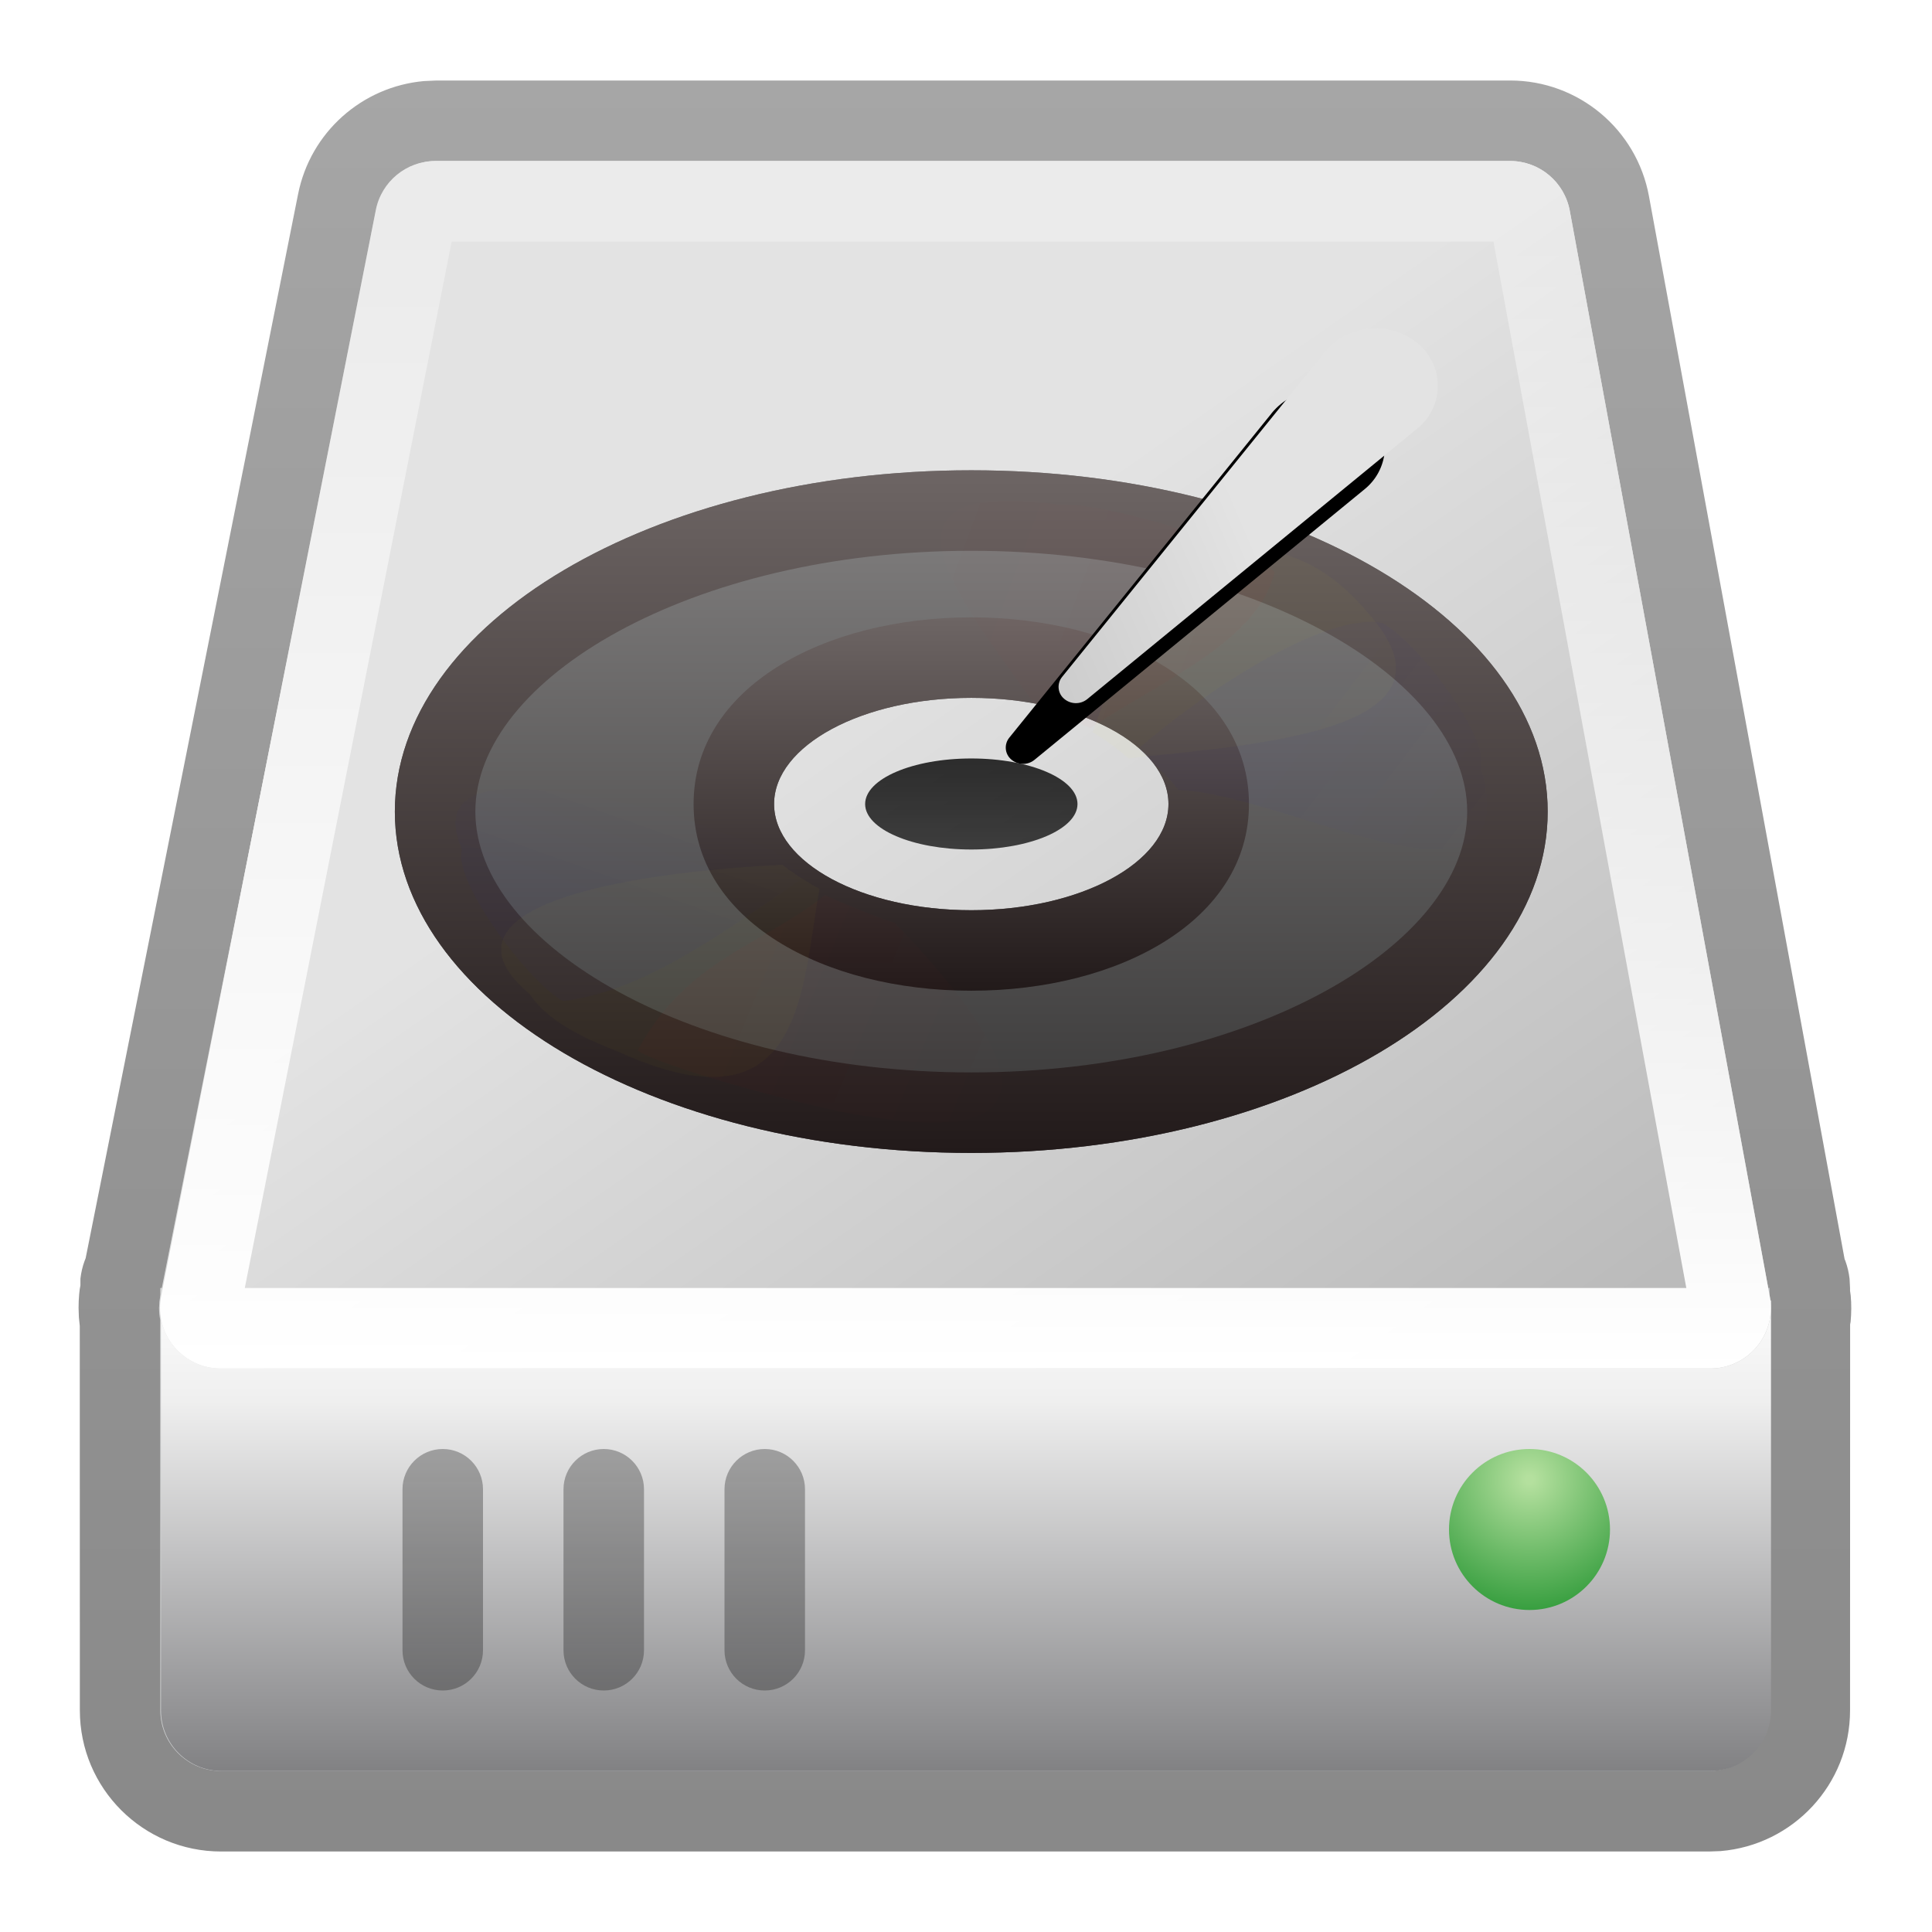 <svg xmlns="http://www.w3.org/2000/svg" xmlns:xlink="http://www.w3.org/1999/xlink" width="24" height="24" viewBox="0 0 24 24">
  <defs>
    <filter id="gparted-a" width="130.4%" height="121.7%" x="-15.2%" y="-10.9%" filterUnits="objectBoundingBox">
      <feOffset in="SourceAlpha" result="shadowOffsetOuter1"/>
      <feGaussianBlur in="shadowOffsetOuter1" result="shadowBlurOuter1" stdDeviation=".5"/>
      <feColorMatrix in="shadowBlurOuter1" result="shadowMatrixOuter1" values="0 0 0 0 0   0 0 0 0 0   0 0 0 0 0  0 0 0 0.15 0"/>
      <feMerge>
        <feMergeNode in="shadowMatrixOuter1"/>
        <feMergeNode in="SourceGraphic"/>
      </feMerge>
    </filter>
    <linearGradient id="gparted-b" x1="50%" x2="100%" y1="17.705%" y2="113.9%">
      <stop offset="0%" stop-color="#E3E3E3"/>
      <stop offset=".919%" stop-color="#E3E3E3"/>
      <stop offset="100%" stop-color="#ADB2B5"/>
    </linearGradient>
    <linearGradient id="gparted-c" x1="50%" x2="50%" y1="0%" y2="100%">
      <stop offset="0%" stop-opacity=".35"/>
      <stop offset="100%" stop-opacity=".464"/>
    </linearGradient>
    <linearGradient id="gparted-d" x1="50%" x2="50%" y1="-6.672%" y2="124.821%">
      <stop offset="0%" stop-color="#FFF"/>
      <stop offset="21.213%" stop-color="#EFEFEF"/>
      <stop offset="100%" stop-color="#5F5F62"/>
    </linearGradient>
    <linearGradient id="gparted-e" x1="50%" x2="100%" y1="32.376%" y2="85.281%">
      <stop offset="0%" stop-color="#E3E3E3"/>
      <stop offset=".919%" stop-color="#E3E3E3"/>
      <stop offset="100%" stop-color="#BBB"/>
    </linearGradient>
    <linearGradient id="gparted-f" x1="50%" x2="50%" y1="6.904%" y2="100%">
      <stop offset="0%" stop-color="#FFF" stop-opacity=".301"/>
      <stop offset="100%" stop-color="#FFF"/>
    </linearGradient>
    <linearGradient id="gparted-g" x1="50%" x2="50%" y1="-27.879%" y2="177.604%">
      <stop offset="0%" stop-opacity=".297"/>
      <stop offset="100%" stop-opacity=".273"/>
    </linearGradient>
    <linearGradient id="gparted-h" x1="50%" x2="50%" y1="-29.937%" y2="177.604%">
      <stop offset=".992%" stop-opacity=".297"/>
      <stop offset="100%" stop-opacity=".273"/>
    </linearGradient>
    <radialGradient id="gparted-i" cx="50%" cy="18.931%" r="100%" fx="50%" fy="18.931%">
      <stop offset="2.576%" stop-color="#B4E09E"/>
      <stop offset="100%" stop-color="#1A8F29"/>
    </radialGradient>
    <filter id="gparted-j" width="100%" height="100%" x="0%" y="0%" filterUnits="objectBoundingBox">
      <feGaussianBlur in="SourceGraphic"/>
    </filter>
    <linearGradient id="gparted-k" x1="50%" x2="50%" y1="-1.22%" y2="101.219%">
      <stop offset="0%" stop-color="#858383"/>
      <stop offset="100%" stop-color="#363535"/>
    </linearGradient>
    <linearGradient id="gparted-l" x1="54.878%" x2="54.878%" y1="-1.22%" y2="101.219%">
      <stop offset="0%" stop-color="#6E6665"/>
      <stop offset="100%" stop-color="#211919"/>
    </linearGradient>
    <linearGradient id="gparted-m" x1="54.878%" x2="54.878%" y1="-1.22%" y2="101.219%">
      <stop offset="0%" stop-color="#6E6665"/>
      <stop offset="100%" stop-color="#211919"/>
    </linearGradient>
    <linearGradient id="gparted-n" x1="50%" x2="50%" y1="0%" y2="100%">
      <stop offset="0%" stop-opacity=".8"/>
      <stop offset="100%" stop-opacity=".72"/>
    </linearGradient>
    <filter id="gparted-o" width="400%" height="528.6%" x="-150%" y="-214.3%" filterUnits="objectBoundingBox">
      <feGaussianBlur in="SourceGraphic" stdDeviation="1.884"/>
    </filter>
    <filter id="gparted-p" width="385.7%" height="528.6%" x="-142.9%" y="-214.3%" filterUnits="objectBoundingBox">
      <feGaussianBlur in="SourceGraphic" stdDeviation="1.884"/>
    </filter>
    <linearGradient id="gparted-q" x1="88.51%" x2="0%" y1="46.561%" y2="26.756%">
      <stop offset="0%" stop-color="red"/>
      <stop offset="100%" stop-color="red" stop-opacity="0"/>
    </linearGradient>
    <filter id="gparted-r" width="372.7%" height="500%" x="-136.4%" y="-200%" filterUnits="objectBoundingBox">
      <feGaussianBlur in="SourceGraphic" stdDeviation="1.884"/>
    </filter>
    <linearGradient id="gparted-s" x1="59.583%" x2="78.102%" y1="66.924%" y2="31.474%">
      <stop offset="0%" stop-color="#00F"/>
      <stop offset="100%" stop-color="#00F" stop-opacity="0"/>
    </linearGradient>
    <filter id="gparted-t" width="360.9%" height="528.6%" x="-130.4%" y="-214.3%" filterUnits="objectBoundingBox">
      <feGaussianBlur in="SourceGraphic" stdDeviation="1.884"/>
    </filter>
    <linearGradient id="gparted-u" x1="41.951%" x2="100%" y1="37.221%" y2="73.624%">
      <stop offset="0%" stop-color="#00F"/>
      <stop offset="100%" stop-color="#00F" stop-opacity="0"/>
    </linearGradient>
    <filter id="gparted-v" width="360.9%" height="500%" x="-130.4%" y="-200%" filterUnits="objectBoundingBox">
      <feGaussianBlur in="SourceGraphic" stdDeviation="1.884"/>
    </filter>
    <linearGradient id="gparted-w" x1="24.063%" x2="107.487%" y1="44.802%" y2="66.045%">
      <stop offset="0%" stop-color="red"/>
      <stop offset="100%" stop-color="red" stop-opacity="0"/>
    </linearGradient>
    <filter id="gparted-x" width="350%" height="500%" x="-125%" y="-200%" filterUnits="objectBoundingBox">
      <feGaussianBlur in="SourceGraphic" stdDeviation="1.884"/>
    </filter>
    <linearGradient id="gparted-A" x1="57.09%" x2="45.808%" y1="142.905%" y2="50%">
      <stop offset="0%" stop-color="#BBB"/>
      <stop offset="99.081%" stop-color="#E3E3E3"/>
      <stop offset="100%" stop-color="#E3E3E3"/>
    </linearGradient>
    <path id="gparted-z" d="M14.638,3.37 C15.093,3.382 15.451,3.761 15.439,4.215 C15.439,4.217 15.439,4.22 15.438,4.222 L15.254,9.396 C15.25,9.501 15.164,9.585 15.058,9.584 C14.949,9.584 14.855,9.505 14.837,9.397 L13.947,4.166 C13.884,3.795 14.134,3.443 14.505,3.379 C14.549,3.372 14.594,3.369 14.638,3.37 Z"/>
    <filter id="gparted-y" width="331.5%" height="163.8%" x="-112.7%" y="-15.7%" filterUnits="objectBoundingBox">
      <feOffset dy="1" in="SourceAlpha" result="shadowOffsetOuter1"/>
      <feGaussianBlur in="shadowOffsetOuter1" result="shadowBlurOuter1" stdDeviation=".5"/>
      <feColorMatrix in="shadowBlurOuter1" values="0 0 0 0 0   0 0 0 0 0   0 0 0 0 0  0 0 0 0.198 0"/>
    </filter>
  </defs>
  <g fill="none" fill-rule="evenodd" filter="url(#gparted-a)" transform="translate(.942 .136)">
    <path fill="url(#gparted-b)" d="M17.818,1.864 C18.181,1.864 18.493,2.124 18.559,2.482 L21.022,15.864 L21.04,15.864 L21.04,15.962 L21.042,15.974 C21.06,16.07 21.059,16.164 21.041,16.254 L21.04,21.111 C21.04,21.527 20.703,21.864 20.287,21.864 L1.804,21.864 C1.388,21.864 1.05,21.527 1.05,21.111 L1.049,16.263 C1.039,16.213 1.034,16.163 1.034,16.111 C1.034,16.061 1.039,16.012 1.049,15.963 L1.05,15.952 L1.05,15.864 L1.068,15.864 L3.742,2.471 C3.812,2.118 4.121,1.864 4.481,1.864 L17.818,1.864 Z"/>
    <path fill="url(#gparted-c)" fill-rule="nonzero" d="M4.481,0.864 L4.326,0.871 C3.557,0.939 2.914,1.506 2.761,2.275 L0.122,15.494 L0.109,15.527 C0.083,15.597 0.066,15.671 0.057,15.748 L0.057,15.832 C0.045,15.88 0.034,15.995 0.034,16.111 L0.038,16.229 L0.049,16.336 L0.05,21.111 C0.05,22.079 0.835,22.864 1.804,22.864 L20.287,22.864 L20.43,22.859 C21.332,22.785 22.04,22.031 22.04,21.111 L22.041,16.317 L22.047,16.283 C22.057,16.175 22.058,16.065 22.048,15.956 L22.04,15.899 L22.04,15.866 L22.034,15.749 C22.025,15.673 22.008,15.599 21.982,15.528 L21.972,15.504 L19.542,2.301 C19.389,1.469 18.664,0.864 17.818,0.864 L4.481,0.864 Z M17.818,1.864 C18.181,1.864 18.493,2.124 18.559,2.482 L21.022,15.864 L21.04,15.864 L21.04,15.962 L21.042,15.974 C21.06,16.07 21.059,16.164 21.041,16.254 L21.04,21.111 C21.04,21.527 20.703,21.864 20.287,21.864 L1.804,21.864 C1.388,21.864 1.05,21.527 1.05,21.111 L1.049,16.263 C1.039,16.213 1.034,16.163 1.034,16.111 L1.038,16.036 L1.05,15.952 L1.05,15.864 L1.068,15.864 L3.742,2.471 C3.812,2.118 4.121,1.864 4.481,1.864 L17.818,1.864 Z"/>
    <path fill="url(#gparted-d)" d="M1.058,16.018 L21.058,16.018 L21.058,21.111 C21.058,21.527 20.72,21.864 20.304,21.864 L1.812,21.864 C1.395,21.864 1.058,21.527 1.058,21.111 L1.058,16.018 Z"/>
    <path fill="url(#gparted-e)" d="M4.467,1.864 L17.816,1.864 C18.18,1.864 18.491,2.124 18.557,2.481 L21.044,15.974 C21.12,16.383 20.849,16.776 20.44,16.852 C20.395,16.86 20.349,16.864 20.303,16.864 L1.799,16.864 C1.383,16.864 1.046,16.527 1.046,16.111 C1.046,16.062 1.051,16.013 1.06,15.964 L3.727,2.472 C3.797,2.119 4.107,1.864 4.467,1.864 Z"/>
    <path fill="url(#gparted-f)" fill-rule="nonzero" d="M17.816,1.864 C18.18,1.864 18.491,2.124 18.557,2.481 L21.044,15.974 C21.12,16.383 20.849,16.776 20.44,16.852 C20.395,16.86 20.349,16.864 20.303,16.864 L1.799,16.864 C1.383,16.864 1.046,16.527 1.046,16.111 C1.046,16.062 1.051,16.013 1.06,15.964 L3.727,2.472 C3.797,2.119 4.107,1.864 4.467,1.864 L17.816,1.864 Z M17.61,2.864 L4.669,2.864 L2.099,15.864 L20.006,15.864 L17.61,2.864 Z"/>
    <path fill="url(#gparted-g)" fill-rule="nonzero" d="M8.558,17.864 C8.834,17.864 9.058,18.088 9.058,18.364 L9.058,20.364 C9.058,20.641 8.834,20.864 8.558,20.864 C8.282,20.864 8.058,20.641 8.058,20.364 L8.058,18.364 C8.058,18.088 8.282,17.864 8.558,17.864 Z"/>
    <path fill="url(#gparted-h)" fill-rule="nonzero" d="M6.558 17.864C6.834 17.864 7.058 18.088 7.058 18.364L7.058 20.364C7.058 20.641 6.834 20.864 6.558 20.864 6.282 20.864 6.058 20.641 6.058 20.364L6.058 18.364C6.058 18.088 6.282 17.864 6.558 17.864zM4.558 17.864C4.834 17.864 5.058 18.088 5.058 18.364L5.058 20.364C5.058 20.641 4.834 20.864 4.558 20.864 4.282 20.864 4.058 20.641 4.058 20.364L4.058 18.364C4.058 18.088 4.282 17.864 4.558 17.864z"/>
    <circle cx="18.058" cy="18.864" r="1" fill="url(#gparted-i)" filter="url(#gparted-j)"/>
    <g transform="translate(3.963 5.706)">
      <path fill="url(#gparted-k)" fill-rule="nonzero" d="M7.161,0 C3.206,0 0,1.898 0,4.24 C0,6.581 3.206,8.48 7.161,8.48 C11.115,8.48 14.321,6.581 14.321,4.24 C14.321,1.898 11.115,0 7.161,0 Z M7.161,2.827 C8.513,2.827 9.61,3.418 9.61,4.146 C9.61,4.874 8.513,5.465 7.161,5.465 C5.808,5.465 4.711,4.874 4.711,4.146 C4.711,3.418 5.808,2.827 7.161,2.827 Z"/>
      <path fill="url(#gparted-l)" fill-rule="nonzero" d="M7.161,0 C11.115,0 14.321,1.898 14.321,4.24 C14.321,6.581 11.115,8.48 7.161,8.48 C3.206,8.48 0,6.581 0,4.24 C0,1.898 3.206,0 7.161,0 Z M7.161,1 C3.686,1 1,2.59 1,4.24 C1,5.889 3.686,7.48 7.161,7.48 C10.635,7.48 13.321,5.889 13.321,4.24 C13.321,2.59 10.635,1 7.161,1 Z"/>
      <path fill="url(#gparted-m)" fill-rule="nonzero" d="M7.161,1.827 C5.329,1.827 3.711,2.698 3.711,4.146 C3.711,5.593 5.329,6.465 7.161,6.465 C8.992,6.465 10.61,5.593 10.61,4.146 C10.61,2.698 8.992,1.827 7.161,1.827 Z M7.161,2.827 C8.513,2.827 9.61,3.418 9.61,4.146 C9.61,4.874 8.513,5.465 7.161,5.465 C5.808,5.465 4.711,4.874 4.711,4.146 C4.711,3.418 5.808,2.827 7.161,2.827 Z"/>
      <path fill="url(#gparted-n)" d="M8.48,4.146 C8.48,4.458 7.889,4.711 7.161,4.711 C6.432,4.711 5.842,4.458 5.842,4.146 C5.842,3.833 6.432,3.58 7.161,3.58 C7.889,3.58 8.48,3.833 8.48,4.146"/>
      <path fill="#FF0" fill-rule="nonzero" d="M11.062,1.046 C9.546,0.517 9.081,2.12 8.668,3.256 C8.749,3.303 8.827,3.355 8.902,3.41 C8.977,3.465 9.048,3.521 9.113,3.58 C10.471,3.42 13.365,3.286 12.142,1.834 C11.871,1.507 11.564,1.206 11.062,1.046 L11.062,1.046 Z" filter="url(#gparted-o)" opacity=".15"/>
      <path fill="#FFF80D" fill-rule="nonzero" d="M1.673,6.506 C1.909,6.855 2.34,7.051 2.793,7.231 C5.086,8.264 5.047,6.457 5.276,5.198 C5.192,5.155 5.112,5.106 5.034,5.056 C4.956,5.006 4.882,4.954 4.815,4.899 C2.34,5.03 0.522,5.537 1.673,6.506 L1.673,6.506 Z" filter="url(#gparted-p)" opacity=".15"/>
      <path fill="url(#gparted-q)" fill-rule="nonzero" d="M8.265,0.427 C5.764,0.084 6.978,1.552 7.945,2.901 C8.127,2.954 8.476,3.121 8.638,3.203 C9.566,2.591 10.717,2.125 10.929,1.266 C10.65,0.961 8.881,0.403 8.265,0.427 Z" filter="url(#gparted-r)" opacity=".15"/>
      <path fill="url(#gparted-s)" fill-rule="nonzero" d="M0.834,4.712 C0.711,5.093 1.659,6.361 2.089,6.595 C3.042,6.467 3.861,5.9 5.088,5.054 C4.96,4.944 4.57,4.619 4.486,4.496 C3.143,4.232 0.236,3.317 0.834,4.712 Z" filter="url(#gparted-t)" opacity=".15"/>
      <path fill="url(#gparted-u)" fill-rule="nonzero" d="M9.233,3.462 C9.363,3.574 9.646,3.845 9.73,3.97 C11.126,4.031 14.075,5.775 13.492,3.69 C13.601,3.332 12.725,2.144 12.267,1.897 C11.549,1.76 10.051,2.748 9.233,3.462 L9.233,3.462 Z" filter="url(#gparted-v)" opacity=".15"/>
      <path fill="url(#gparted-w)" fill-rule="nonzero" d="M5.344,5.276 C4.611,5.876 3.613,6.074 3.015,7.21 C3.382,7.444 5.395,7.977 5.927,8.034 C7.992,8.358 8.055,7.536 6.21,5.621 C6.024,5.568 5.511,5.359 5.344,5.276 L5.344,5.276 Z" filter="url(#gparted-x)" opacity=".15"/>
    </g>
    <g transform="scale(-1 1) rotate(-41 0 45.618)">
      <use fill="#000" filter="url(#gparted-y)" xlink:href="#gparted-z"/>
      <use fill="url(#gparted-A)" xlink:href="#gparted-z"/>
    </g>
  </g>
</svg>
